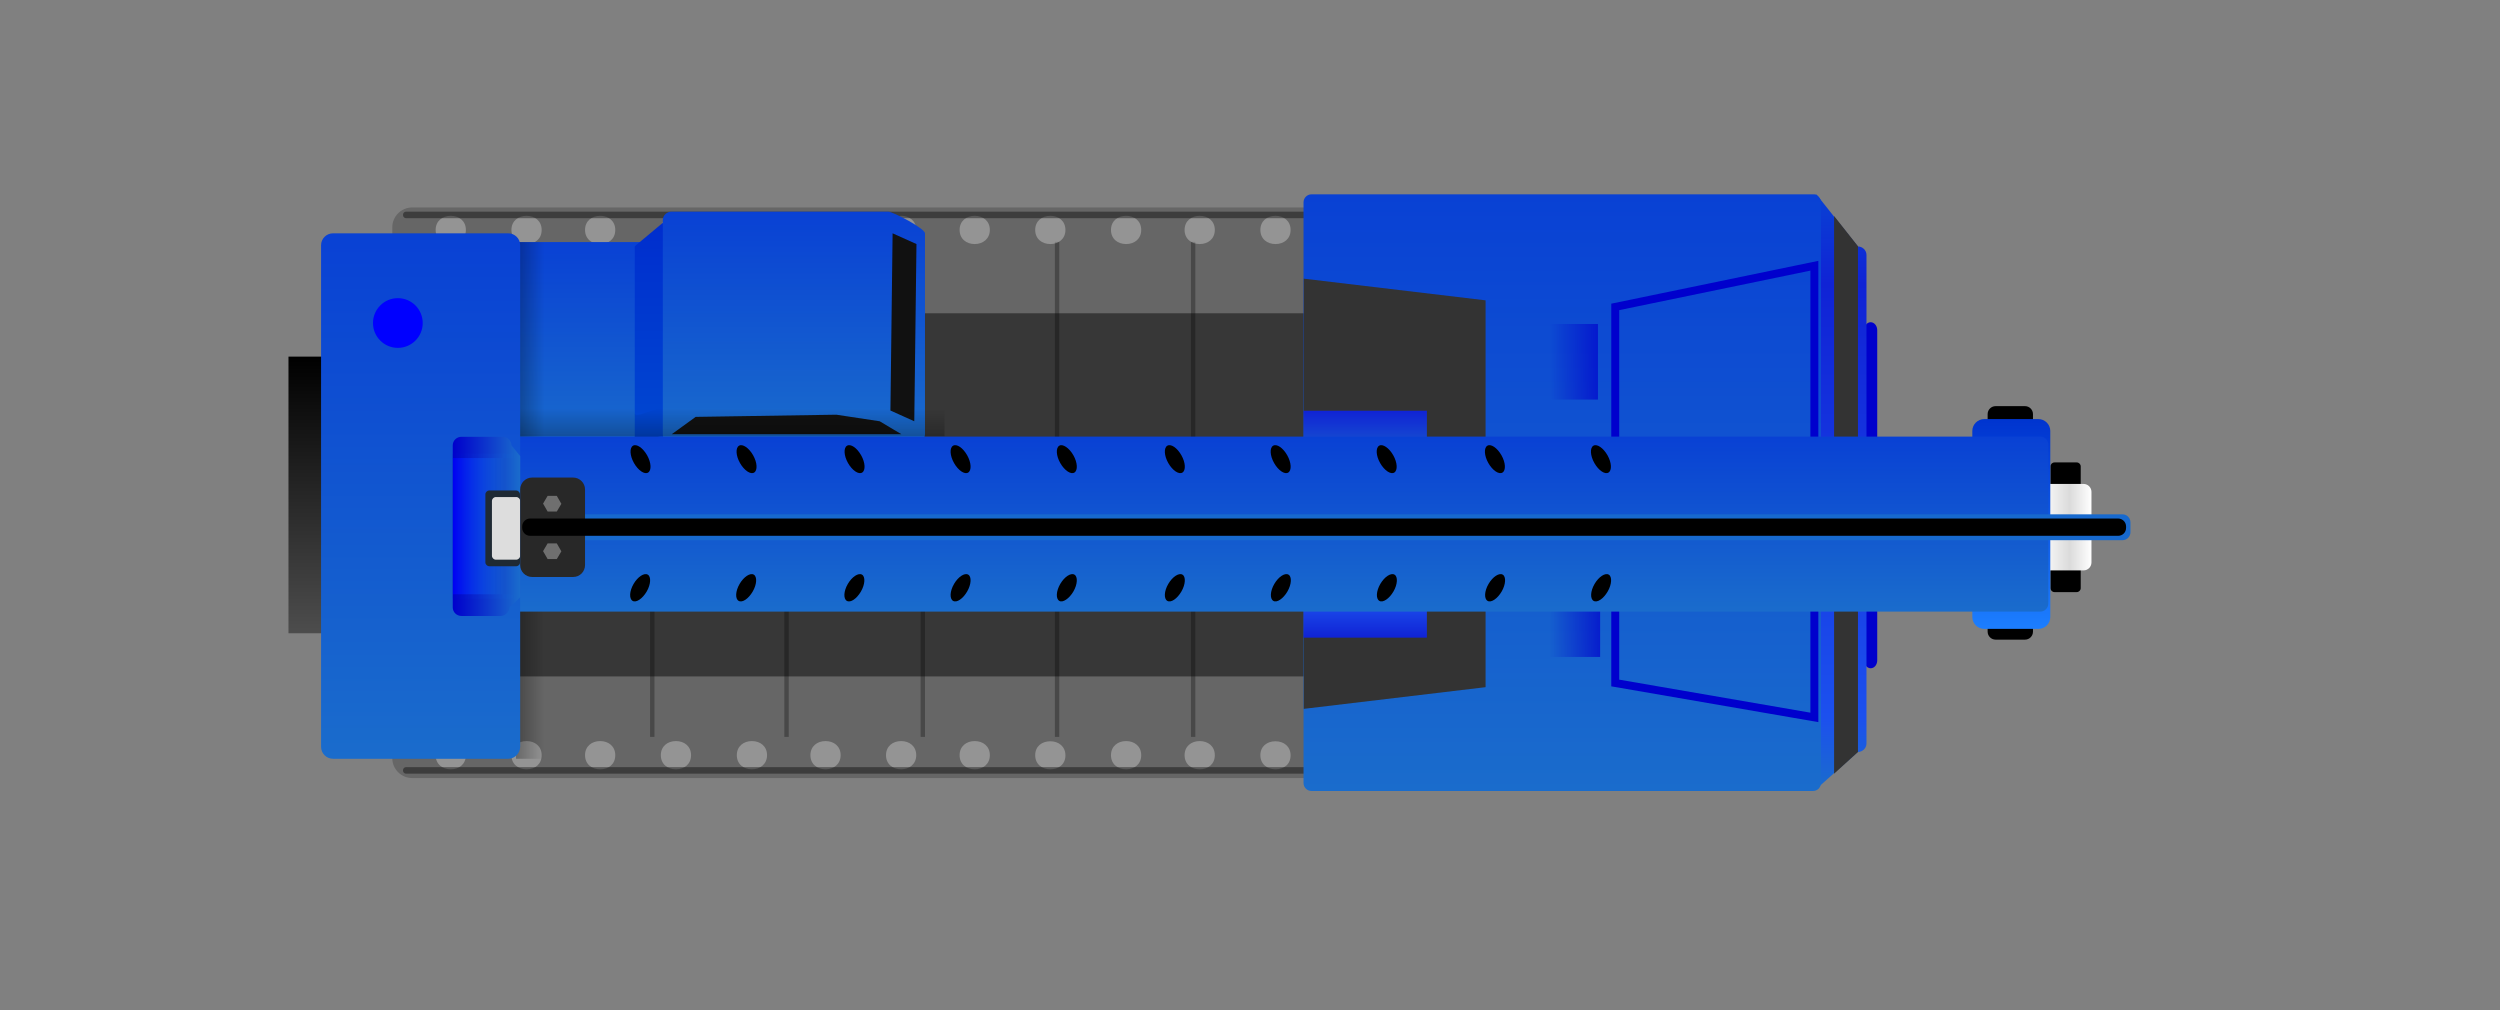 <?xml version="1.0" encoding="UTF-8" standalone="no"?>
<!DOCTYPE svg PUBLIC "-//W3C//DTD SVG 1.1//EN" "http://www.w3.org/Graphics/SVG/1.1/DTD/svg11.dtd">
<svg width="100%" height="100%" viewBox="0 0 1257 508" version="1.1" xmlns="http://www.w3.org/2000/svg" xmlns:xlink="http://www.w3.org/1999/xlink" xml:space="preserve" xmlns:serif="http://www.serif.com/" style="fill-rule:evenodd;clip-rule:evenodd;">
    <rect x="0" y="0" width="1257" height="508" fill="#808080" stroke="none"/>
    <g id="画板1" transform="matrix(0.933,0,0,1,513.792,-241.14)">
        <g transform="matrix(-1,-1.14202e-16,1.31326e-16,-1,199.831,999.302)">
            <rect x="-550.968" y="241.14" width="1347.19" height="507.27" style="fill:none;"/>
        </g>
        <g id="cheD" transform="matrix(-1.072,-1.22465e-16,1.31326e-16,-1,257.408,999.163)">
            <g id="D" transform="matrix(6.12323e-17,-1,1,6.12323e-17,-354.182,660.313)">
                <path d="M293.5,361.5L293.5,900.8C293.5,906.3 289,910.8 283.5,910.8L16.6,910.8C11.1,910.8 6.6,906.3 6.6,900.8L6.6,361.5C6.6,356 11.1,351.5 16.6,351.5L283.5,351.5C289,351.5 293.5,355.9 293.5,361.5Z" style="fill:rgb(102,102,102);fill-rule:nonzero;"/>
            </g>
            <g id="D2" transform="matrix(6.12323e-17,-1,1,6.12323e-17,-354.182,660.313)">
                <rect x="59.8" y="351.5" width="182.6" height="559.3" style="fill:rgb(55,55,55);"/>
            </g>
            <g id="形状_1_拷贝_5" transform="matrix(6.12323e-17,-1,1,6.12323e-17,-354.182,660.313)">
                <path d="M272.8,507.1L272.8,509.3L23.9,509.3L23.9,507.1L272.8,507.1ZM272.8,575.5L272.8,577.7L23.9,577.7L23.9,575.5L272.8,575.5ZM272.8,643L272.8,645.2L23.9,645.2L23.9,643L272.8,643ZM272.8,711.5L272.8,713.7L23.9,713.7L23.9,711.5L272.8,711.5ZM272.8,779L272.8,781.2L23.9,781.2L23.9,779L272.8,779ZM272.8,847.7L272.8,849.9L23.9,849.9L23.9,847.7L272.8,847.7Z" style="fill-opacity:0.3;fill-rule:nonzero;"/>
            </g>
            <g id="椭圆_3" transform="matrix(6.12323e-17,-1,1,6.12323e-17,-354.182,660.313)">
                <path d="M289.1,466.8C289.1,471 286.5,474.4 282,474.4C277.5,474.4 275,471 275,466.8C275,462.6 277.6,459.2 282.1,459.2C286.6,459.2 289.1,462.6 289.1,466.8ZM289.1,504.9C289.1,509.1 286.5,512.5 282,512.5C277.5,512.5 274.9,509.1 274.9,504.9C274.9,500.7 277.5,497.3 282,497.3C286.5,497.3 289.1,500.7 289.1,504.9ZM289.1,541.9C289.1,546.1 286.5,549.5 282,549.5C277.5,549.5 274.9,546.1 274.9,541.9C274.9,537.7 277.5,534.3 282,534.3C286.5,534.3 289.1,537.7 289.1,541.9ZM289.1,580C289.1,584.2 286.5,587.6 282,587.6C277.5,587.6 275,584.2 275,580C275,575.8 277.6,572.4 282.1,572.4C286.6,572.4 289.1,575.8 289.1,580ZM289.1,618C289.1,622.2 286.5,625.6 282,625.6C277.5,625.6 274.9,622.2 274.9,618C274.9,613.8 277.5,610.4 282,610.4C286.5,610.4 289.1,613.9 289.1,618ZM289.1,655C289.1,659.2 286.5,662.6 282,662.6C277.5,662.6 274.9,659.2 274.9,655C274.9,650.8 277.5,647.4 282,647.4C286.5,647.4 289.1,650.9 289.1,655ZM289.1,693C289.1,697.2 286.5,700.6 282,700.6C277.5,700.6 274.9,697.2 274.9,693C274.9,688.8 277.5,685.4 282,685.4C286.5,685.4 289.1,688.9 289.1,693ZM289.1,730C289.1,734.2 286.5,737.6 282,737.6C277.5,737.6 274.9,734.2 274.9,730C274.9,725.8 277.5,722.4 282,722.4C286.5,722.4 289.1,725.9 289.1,730ZM289.1,768.2C289.1,772.4 286.5,775.8 282,775.8C277.5,775.8 274.9,772.4 274.9,768.2C274.9,764 277.5,760.6 282,760.6C286.5,760.6 289.1,764 289.1,768.2ZM289.1,806.3C289.1,810.5 286.5,813.9 282,813.9C277.5,813.9 274.9,810.5 274.9,806.3C274.9,802.1 277.5,798.7 282,798.7C286.5,798.7 289.1,802 289.1,806.3ZM289.1,843.3C289.1,847.5 286.5,850.9 282,850.9C277.5,850.9 274.9,847.5 274.9,843.3C274.9,839.1 277.5,835.7 282,835.7C286.5,835.7 289.1,839 289.1,843.3ZM289.1,881.4C289.1,885.6 286.5,889 282,889C277.5,889 274.9,885.6 274.9,881.4C274.9,877.2 277.5,873.8 282,873.8C286.5,873.8 289.1,877.2 289.1,881.4ZM25,466.8C25,471 22.4,474.4 17.9,474.4C13.4,474.4 10.8,471 10.8,466.8C10.8,462.6 13.4,459.2 17.9,459.2C22.4,459.2 25,462.6 25,466.8ZM25,504.9C25,509.1 22.4,512.5 17.9,512.5C13.4,512.5 10.8,509.1 10.8,504.9C10.8,500.7 13.4,497.3 17.9,497.3C22.4,497.3 25,500.7 25,504.9ZM25,541.9C25,546.1 22.4,549.5 17.9,549.5C13.4,549.5 10.8,546.1 10.8,541.9C10.8,537.7 13.4,534.3 17.9,534.3C22.4,534.3 25,537.7 25,541.9ZM25,580C25,584.2 22.4,587.6 17.9,587.6C13.4,587.6 10.8,584.2 10.8,580C10.8,575.8 13.4,572.4 17.9,572.4C22.4,572.4 25,575.8 25,580ZM25,618C25,622.2 22.4,625.6 17.9,625.6C13.4,625.6 10.8,622.2 10.8,618C10.8,613.8 13.4,610.4 17.9,610.4C22.4,610.4 25,613.9 25,618ZM25,655C25,659.2 22.4,662.6 17.9,662.6C13.4,662.6 10.8,659.2 10.8,655C10.8,650.8 13.4,647.4 17.9,647.4C22.4,647.4 25,650.9 25,655ZM25,693C25,697.2 22.4,700.6 17.9,700.6C13.4,700.6 10.8,697.2 10.8,693C10.8,688.8 13.4,685.4 17.9,685.4C22.4,685.4 25,688.9 25,693ZM25,730C25,734.2 22.4,737.6 17.9,737.6C13.4,737.6 10.8,734.2 10.8,730C10.8,725.8 13.4,722.4 17.9,722.4C22.4,722.4 25,725.9 25,730ZM25,768.2C25,772.4 22.4,775.8 17.9,775.8C13.4,775.8 10.8,772.4 10.8,768.2C10.8,764 13.4,760.6 17.9,760.6C22.4,760.6 25,764 25,768.2ZM25,806.3C25,810.5 22.4,813.9 17.9,813.9C13.4,813.9 10.8,810.5 10.8,806.3C10.8,802.1 13.4,798.7 17.9,798.7C22.4,798.7 25,802 25,806.3ZM25,843.3C25,847.5 22.4,850.9 17.9,850.9C13.4,850.9 10.8,847.5 10.8,843.3C10.8,839.1 13.4,835.7 17.9,835.7C22.4,835.7 25,839 25,843.3ZM25,881.4C25,885.6 22.4,889 17.9,889C13.4,889 10.8,885.6 10.8,881.4C10.8,877.2 13.4,873.8 17.9,873.8C22.4,873.8 25,877.2 25,881.4Z" style="fill:white;fill-opacity:0.3;fill-rule:nonzero;"/>
            </g>
            <g id="圆角矩形_9_拷贝" transform="matrix(6.12323e-17,-1,1,6.12323e-17,-354.182,660.313)">
                <path d="M291.3,441.1L291.3,903.9C291.3,904.7 290.6,905.4 289.8,905.4L289.5,905.4C288.7,905.4 288,904.7 288,903.9L288,441.1C288,440.3 288.7,439.6 289.5,439.6L289.8,439.6C290.6,439.6 291.3,440.3 291.3,441.1ZM12,441.1L12,903.9C12,904.7 11.3,905.4 10.5,905.4L10.2,905.4C9.4,905.4 8.7,904.7 8.7,903.9L8.7,441.1C8.7,440.3 9.4,439.6 10.2,439.6L10.5,439.6C11.3,439.6 12,440.3 12,441.1Z" style="fill-opacity:0.4;fill-rule:nonzero;"/>
            </g>
        </g>
        <g id="矩形_8" transform="matrix(-1.96988e-16,1,-1.072,-1.83698e-16,637.217,338.85)">
            <rect x="81.6" y="941.3" width="139.1" height="21.8" style="fill:url(#_Linear1);"/>
        </g>
        <g id="chezhou" transform="matrix(-1.072,-1.22465e-16,1.31326e-16,-1,257.408,999.163)">
            <g id="圆角矩形_7" transform="matrix(6.12323e-17,-1,1,6.12323e-17,-354.182,660.313)">
                <path d="M223.9,90L223.9,104.8C223.9,107 222.1,108.8 219.9,108.8L110.5,108.8C108.3,108.8 106.5,107 106.5,104.8L106.5,90C106.5,87.8 108.3,86 110.5,86L219.9,86C222.1,86 223.9,87.8 223.9,90Z" style="fill-rule:nonzero;"/>
            </g>
            <g id="圆角矩形_8_拷贝" transform="matrix(6.12323e-17,-1,1,6.12323e-17,-354.182,660.313)">
                <path d="M200,64L200,75.2C200,76.3 199.1,77.2 198,77.2L136.8,77.2C135.7,77.2 134.8,76.3 134.8,75.2L134.8,64C134.8,62.9 135.7,62 136.8,62L198,62C199.1,62 200,62.9 200,64Z" style="fill-rule:nonzero;"/>
            </g>
            <g id="圆角矩形_8" transform="matrix(6.12323e-17,-1,1,6.12323e-17,-354.182,660.313)">
                <path d="M189.1,60.6L189.1,78.7C189.1,80.9 187.3,82.7 185.1,82.7L149.6,82.7C147.4,82.7 145.6,80.9 145.6,78.7L145.6,60.6C145.6,58.4 147.4,56.6 149.6,56.6L185.1,56.6C187.3,56.6 189.1,58.4 189.1,60.6Z" style="fill:url(#_Linear2);fill-rule:nonzero;"/>
            </g>
        </g>
        <g id="jiashi" transform="matrix(-1.072,-1.22465e-16,1.31326e-16,-1,257.408,999.163)">
            <g id="圆角矩形_9_拷贝_2" transform="matrix(6.12323e-17,-1,1,6.12323e-17,-354.182,660.313)">
                <path d="M129.3,768.2L129.3,858.5C129.3,860.9 127.4,862.9 125,862.9L28.3,862.9C25.9,862.9 24,860.9 24,858.5L24,782.3C24,779.9 32.5,763.8 34.9,763.8L125,763.8C127.4,763.9 129.3,765.8 129.3,768.2Z" style="fill:url(#_Linear3);fill-rule:nonzero;"/>
            </g>
            <g id="矩形_3" transform="matrix(6.12323e-17,-1,1,6.12323e-17,-354.182,660.313)">
                <path d="M128.3,768.2L128.3,788.9L26.1,788.9L8.8,768.2L128.3,768.2Z" style="fill:url(#_Linear4);fill-rule:nonzero;"/>
            </g>
            <g id="圆角矩形_9" transform="matrix(6.12323e-17,-1,1,6.12323e-17,-354.182,660.313)">
                <path d="M125,647.4L125,770.4C125,772.8 123.1,774.8 120.7,774.8L13,774.8C10.6,774.8 8.7,772.8 8.7,770.4L8.7,661.5C8.7,659.1 17.2,643 19.6,643L120.7,643C123.1,643 125,645 125,647.4Z" style="fill:url(#_Linear5);fill-rule:nonzero;"/>
            </g>
        </g>
        <g id="chejiashichanghu" transform="matrix(-1.96988e-16,1,-1.072,-1.83698e-16,637.217,338.85)">
            <path d="M25,647.4L19.6,659.4L108.7,660.5L114.1,648.5L25,647.4ZM114.1,665.9L110.8,687.7L111.9,758.4L120.6,770.4L120.6,655L114.1,665.9Z" style="fill:rgb(17,17,17);fill-rule:nonzero;"/>
        </g>
        <g id="yinying01" transform="matrix(-1.96988e-16,1,-1.072,-1.83698e-16,637.217,338.85)">
            <path d="M121.7,633.3L121.7,775.6C121.7,778.1 125,784.9 125,787.3C125,789.6 121.7,787.5 121.7,789.7L121.7,853.2L107.6,853.2L107.6,790.3C107.6,788.1 110.9,790.2 110.9,787.9C110.9,785.3 107.6,778.3 107.6,775.7L107.6,633.3L121.7,633.3Z" style="fill:url(#_Linear6);fill-rule:nonzero;"/>
        </g>
        <g id="yinying02" transform="matrix(-1.96988e-16,1,-1.072,-1.83698e-16,637.217,338.85)">
            <rect x="24" y="834.6" width="259.8" height="14.1" style="fill:url(#_Linear7);"/>
        </g>
        <g id="tou" transform="matrix(-1.072,-1.22465e-16,1.31326e-16,-1,257.408,999.163)">
            <g id="圆角矩形_11_拷贝" transform="matrix(6.12323e-17,-1,1,6.12323e-17,-354.182,660.313)">
                <path d="M238.3,167.6C238.3,169.4 236.5,170.9 234.3,170.9L68.3,170.9C66.1,170.9 64.3,169.4 64.3,167.6C64.3,165.8 66.1,164.3 68.3,164.3L234.3,164.3C236.6,164.3 238.3,165.8 238.3,167.6Z" style="fill:rgb(0,0,204);fill-rule:nonzero;"/>
            </g>
            <g id="圆角矩形_11" transform="matrix(6.12323e-17,-1,1,6.12323e-17,-354.182,660.313)">
                <path d="M280.4,174.1L298.9,194.8C298.9,197.2 297,202.4 294.6,202.4L4.4,202.4C2,202.4 0.1,197.2 0.1,194.8L26.2,174.1C26.2,171.7 28.1,169.7 30.5,169.7L276.1,169.7C278.5,169.7 280.4,171.7 280.4,174.1Z" style="fill:url(#_Linear8);fill-rule:nonzero;"/>
            </g>
            <g id="圆角矩形_10" transform="matrix(6.12323e-17,-1,1,6.12323e-17,-354.182,660.313)">
                <path d="M300,196.6L300,448.7C300,450.9 298.2,452.7 296,452.7L4,452.7C1.8,452.7 0,450.9 0,448.7L0,196.6C0,194.4 1.8,192.6 4,192.6L296,192.6C298.3,192.6 300,194.4 300,196.6Z" style="fill:url(#_Linear9);fill-rule:nonzero;"/>
            </g>
        </g>
        <g id="j" transform="matrix(-1.96988e-16,1,-1.072,-1.83698e-16,637.217,338.85)">
            <path d="M247.8,361.3L258.7,452.7L42.4,452.7L53.3,361.3L247.8,361.3Z" style="fill:rgb(51,51,51);fill-rule:nonzero;"/>
        </g>
        <g id="tou2" transform="matrix(-1.072,-1.22465e-16,1.31326e-16,-1,257.408,999.163)">
            <g id="矩形_4" transform="matrix(6.12323e-17,-1,1,6.12323e-17,-354.182,660.313)">
                <rect x="108.8" y="390.7" width="114.1" height="62" style="fill:url(#_Linear10);"/>
            </g>
            <g id="矩形_5" transform="matrix(6.12323e-17,-1,1,6.12323e-17,-354.182,660.313)">
                <path d="M263,195.9L245.7,296L56.6,296L35.9,195.9L263,195.9Z" style="fill:none;fill-rule:nonzero;stroke:rgb(0,0,205);stroke-width:4px;"/>
            </g>
            <g id="矩形_7" transform="matrix(6.12323e-17,-1,1,6.12323e-17,-354.182,660.313)">
                <path d="M232.6,303.6L232.6,335.2L200,335.2L200,303.6L232.6,303.6ZM103.2,304.7L103.2,333L65.2,333L65.2,304.7L103.2,304.7Z" style="fill:url(#_Linear11);fill-rule:nonzero;"/>
            </g>
        </g>
        <g id="cghetouchuNG" transform="matrix(-1.96988e-16,1,-1.072,-1.83698e-16,637.217,338.85)">
            <path d="M280.4,174.1L291.3,186.1L10.9,186.1L26.1,174.1L280.4,174.1Z" style="fill:rgb(51,51,51);fill-rule:nonzero;"/>
        </g>
        <g id="GG" transform="matrix(-1.072,-1.22465e-16,1.31326e-16,-1,257.408,999.163)">
            <g id="圆角矩形_6" transform="matrix(6.12323e-17,-1,1,6.12323e-17,-354.182,660.313)">
                <path d="M218.5,83.3L218.5,110.5C218.5,113.8 215.8,116.5 212.5,116.5L119,116.5C115.7,116.5 113,113.8 113,110.5L113,83.3C113,80 115.7,77.3 119,77.3L212.5,77.3C215.8,77.3 218.5,79.9 218.5,83.3Z" style="fill:url(#_Linear12);fill-rule:nonzero;"/>
            </g>
            <g id="矩形_2" transform="matrix(6.12323e-17,-1,1,6.12323e-17,-354.182,660.313)">
                <path d="M209.8,82.3L209.8,852.3C209.8,854.5 208,856.3 205.8,856.3L125.8,856.3C123.6,856.3 121.8,854.5 121.8,852.3L121.8,82.3C121.8,80.1 123.6,78.3 125.8,78.3L205.8,78.3C208,78.3 209.8,80.1 209.8,82.3Z" style="fill:url(#_Linear13);fill-rule:nonzero;"/>
            </g>
            <g id="圆角矩形_1" transform="matrix(6.12323e-17,-1,1,6.12323e-17,-354.182,660.313)">
                <path d="M283.8,852.5L283.8,940.6C283.8,943.9 281.1,946.6 277.8,946.6L25.6,946.6C22.3,946.6 19.6,943.9 19.6,940.6L19.6,852.5C19.6,849.2 22.3,846.5 25.6,846.5L277.7,846.5C281,846.5 283.8,849.2 283.8,852.5Z" style="fill:url(#_Linear14);fill-rule:nonzero;"/>
            </g>
            <g id="圆角矩形_2" transform="matrix(6.12323e-17,-1,1,6.12323e-17,-354.182,660.313)">
                <path d="M212,856.4L212,876C212,878.4 210.1,880.4 207.7,880.4L126.2,880.4C123.8,880.4 121.9,878.4 121.9,876L121.9,855.3C121.9,852.9 123.8,850.9 126.2,850.9L131.6,846.5L202.6,846.5L207.7,851.9C210,852 212,854 212,856.4Z" style="fill:url(#_Linear15);fill-rule:nonzero;"/>
            </g>
            <g id="矩形_1_拷贝" transform="matrix(6.12323e-17,-1,1,6.12323e-17,-354.182,660.313)">
                <path d="M203.3,848.8L203.3,880.4L201.1,880.4L201.1,848.8L203.3,848.8ZM132.6,848.8L132.6,880.4L130.4,880.4L130.4,848.8L132.6,848.8Z" style="fill:url(#_Linear16);fill-rule:nonzero;"/>
            </g>
            <g id="矩形_1" transform="matrix(6.12323e-17,-1,1,6.12323e-17,-354.182,660.313)">
                <rect x="132.6" y="854.2" width="68.5" height="26.1" style="fill:url(#_Linear17);"/>
            </g>
            <g id="椭圆_1" transform="matrix(6.12323e-17,-1,1,6.12323e-17,-354.182,660.313)">
                <circle cx="64.7" cy="908" r="12.5" style="fill:rgb(0,0,255);"/>
            </g>
            <g id="圆角矩形_5_拷贝" transform="matrix(6.12323e-17,-1,1,6.12323e-17,-354.182,660.313)">
                <path d="M173.9,41L173.9,841.5C173.9,843.7 172.1,845.5 169.9,845.5L164.9,845.5C162.7,845.5 160.9,843.7 160.9,841.5L160.9,41C160.9,38.8 162.7,37 164.9,37L169.9,37C172.1,37 173.9,38.8 173.9,41Z" style="fill:rgb(23,105,206);fill-rule:nonzero;"/>
            </g>
        </g>
        <g id="组_3" transform="matrix(-1.072,-1.22465e-16,1.31326e-16,-1,257.408,999.163)">
            <g id="圆角矩形_3" transform="matrix(6.12323e-17,-1,1,6.12323e-17,-354.182,660.313)">
                <path d="M187,848.5L187,862C187,863.1 186.1,864 185,864L150.9,864C149.8,864 148.9,863.1 148.9,862L148.9,848.6C148.9,847.5 149.8,846.6 150.9,846.6L185,846.6C186.1,846.5 187,847.5 187,848.5Z" style="fill:rgb(31,42,52);fill-rule:nonzero;"/>
            </g>
            <g id="圆角矩形_3_拷贝" transform="matrix(6.12323e-17,-1,1,6.12323e-17,-354.182,660.313)">
                <path d="M183.7,848.5L183.7,858.7C183.7,859.8 182.8,860.7 181.7,860.7L154.2,860.7C153.1,860.7 152.2,859.8 152.2,858.7L152.2,848.5C152.2,847.4 153.1,846.5 154.2,846.5L181.7,846.5C182.8,846.5 183.7,847.5 183.7,848.5Z" style="fill:rgb(221,221,221);fill-rule:nonzero;"/>
            </g>
            <g id="圆角矩形_4" transform="matrix(6.12323e-17,-1,1,6.12323e-17,-354.182,660.313)">
                <path d="M192.4,819.9L192.4,840.5C192.4,843.8 189.7,846.5 186.4,846.5L148.4,846.5C145.1,846.5 142.4,843.8 142.4,840.5L142.4,819.9C142.4,816.6 145.1,813.9 148.4,813.9L186.4,813.9C189.7,813.9 192.4,816.5 192.4,819.9Z" style="fill:rgb(40,40,40);fill-rule:nonzero;"/>
            </g>
            <g id="多边形_1_拷贝" transform="matrix(6.12323e-17,-1,1,6.12323e-17,-354.182,660.313)">
                <path d="M179.4,835L175.5,832.7L175.5,828.1L179.5,825.8L183.4,828.1L183.4,832.7L179.4,835ZM155.5,835L151.6,832.7L151.6,828.1L155.6,825.8L159.5,828.1L159.5,832.7L155.5,835Z" style="fill:rgb(111,111,111);fill-rule:nonzero;"/>
            </g>
            <g id="圆角矩形_5" transform="matrix(6.12323e-17,-1,1,6.12323e-17,-354.182,660.313)">
                <path d="M171.7,43.2L171.7,841.5C171.7,843.7 169.9,845.5 167.7,845.5L167,845.5C164.8,845.5 163,843.7 163,841.5L163,43.2C163,41 164.8,39.2 167,39.2L167.7,39.2C170,39.2 171.7,41 171.7,43.2Z" style="fill-rule:nonzero;"/>
            </g>
            <g id="组_4" transform="matrix(6.12323e-17,-1,1,6.12323e-17,-354.182,660.313)">
                <path id="椭圆_2" d="M204.4,306.9C203.3,308.7 199.5,308.5 195.9,306.4C192.3,304.3 190.2,301.1 191.2,299.3C192.2,297.5 196.1,297.7 199.7,299.8C203.3,301.9 205.5,305 204.4,306.9Z" style="fill-rule:nonzero;"/>
                <path id="椭圆_2_拷贝" d="M204.4,360.2C203.3,362 199.5,361.8 195.9,359.7C192.3,357.6 190.2,354.4 191.2,352.6C192.2,350.8 196.1,351 199.7,353.1C203.3,355.2 205.5,358.4 204.4,360.2Z" style="fill-rule:nonzero;"/>
                <path id="椭圆_2_拷贝_2" d="M204.4,414.6C203.3,416.4 199.5,416.2 195.9,414.1C192.3,412 190.2,408.8 191.2,407C192.2,405.2 196.1,405.4 199.7,407.5C203.3,409.6 205.5,412.8 204.4,414.6Z" style="fill-rule:nonzero;"/>
                <path id="椭圆_2_拷贝_3" d="M204.4,467.9C203.3,469.7 199.5,469.5 195.9,467.4C192.3,465.3 190.2,462.1 191.2,460.3C192.2,458.5 196.1,458.7 199.7,460.8C203.3,462.9 205.5,466.1 204.4,467.9Z" style="fill-rule:nonzero;"/>
                <path id="椭圆_2_拷贝_4" d="M204.4,521.2C203.3,523 199.5,522.8 195.9,520.7C192.3,518.6 190.2,515.4 191.2,513.6C192.2,511.8 196.1,512 199.7,514.1C203.3,516.2 205.5,519.3 204.4,521.2Z" style="fill-rule:nonzero;"/>
                <path id="椭圆_2_拷贝_5" d="M204.4,575.5C203.3,577.3 199.5,577.1 195.9,575C192.3,572.9 190.2,569.7 191.2,567.9C192.2,566.1 196.1,566.3 199.7,568.4C203.3,570.5 205.5,573.8 204.4,575.5Z" style="fill-rule:nonzero;"/>
                <path id="椭圆_2_拷贝_6" d="M204.4,628.9C203.3,630.7 199.5,630.5 195.9,628.4C192.3,626.3 190.2,623.1 191.2,621.3C192.2,619.5 196.1,619.7 199.7,621.8C203.3,623.9 205.5,627 204.4,628.9Z" style="fill-rule:nonzero;"/>
                <path id="椭圆_2_拷贝_7" d="M204.4,682.3C203.3,684.1 199.5,683.9 195.9,681.8C192.3,679.7 190.2,676.5 191.2,674.7C192.2,672.9 196.1,673.1 199.7,675.2C203.3,677.3 205.5,680.4 204.4,682.3Z" style="fill-rule:nonzero;"/>
                <path id="椭圆_2_拷贝_8" d="M204.4,736.7C203.3,738.5 199.5,738.3 195.9,736.2C192.3,734.1 190.2,730.9 191.2,729.1C192.2,727.3 196.1,727.5 199.7,729.6C203.3,731.7 205.5,734.8 204.4,736.7Z" style="fill-rule:nonzero;"/>
                <path id="椭圆_2_拷贝_9" d="M204.4,790C203.3,791.8 199.5,791.6 195.9,789.5C192.3,787.4 190.2,784.2 191.2,782.4C192.2,780.6 196.1,780.8 199.7,782.9C203.3,785 205.5,788.2 204.4,790Z" style="fill-rule:nonzero;"/>
                <path id="椭圆_2_拷贝_10" d="M126.4,307C127.5,308.8 131.4,308.6 135.1,306.5C138.8,304.4 141,301.2 139.9,299.4C138.8,297.6 134.9,297.8 131.2,299.9C127.5,302 125.3,305.2 126.4,307Z" style="fill-rule:nonzero;"/>
                <path id="椭圆_2_拷贝_11" d="M126.4,360.3C127.5,362.1 131.4,361.9 135.1,359.8C138.8,357.7 141,354.5 139.9,352.7C138.8,350.9 134.9,351.1 131.2,353.2C127.5,355.3 125.3,358.5 126.4,360.3Z" style="fill-rule:nonzero;"/>
                <path id="椭圆_2_拷贝_12" d="M126.4,414.7C127.5,416.5 131.4,416.3 135.1,414.2C138.8,412.1 141,408.9 139.9,407.1C138.8,405.3 134.9,405.5 131.2,407.6C127.5,409.7 125.3,412.9 126.4,414.7Z" style="fill-rule:nonzero;"/>
                <path id="椭圆_2_拷贝_13" d="M126.4,468C127.5,469.8 131.4,469.6 135.1,467.5C138.8,465.4 141,462.2 139.9,460.4C138.8,458.6 134.9,458.8 131.2,460.9C127.5,463 125.3,466.1 126.4,468Z" style="fill-rule:nonzero;"/>
                <path id="椭圆_2_拷贝_14" d="M126.4,521.2C127.5,523 131.4,522.8 135.1,520.7C138.8,518.6 141,515.4 139.9,513.6C138.8,511.8 134.9,512 131.2,514.1C127.5,516.2 125.3,519.3 126.4,521.2Z" style="fill-rule:nonzero;"/>
                <path id="椭圆_2_拷贝_15" d="M126.4,575.5C127.5,577.3 131.4,577.1 135.1,575C138.8,572.9 141,569.7 139.9,567.9C138.8,566.1 134.9,566.3 131.2,568.4C127.5,570.5 125.3,573.8 126.4,575.5Z" style="fill-rule:nonzero;"/>
                <path id="椭圆_2_拷贝_16" d="M126.4,628.9C127.5,630.7 131.4,630.5 135.1,628.4C138.8,626.3 141,623.1 139.9,621.3C138.8,619.5 134.9,619.7 131.2,621.8C127.5,623.9 125.3,627 126.4,628.9Z" style="fill-rule:nonzero;"/>
                <path id="椭圆_2_拷贝_17" d="M126.4,682.2C127.5,684 131.4,683.8 135.1,681.7C138.8,679.6 141,676.4 139.9,674.6C138.8,672.8 134.9,673 131.2,675.1C127.5,677.2 125.3,680.3 126.4,682.2Z" style="fill-rule:nonzero;"/>
                <path id="椭圆_2_拷贝_18" d="M126.4,736.5C127.5,738.3 131.4,738.1 135.1,736C138.8,733.9 141,730.7 139.9,728.9C138.8,727.1 134.9,727.3 131.2,729.4C127.5,731.5 125.3,734.7 126.4,736.5Z" style="fill-rule:nonzero;"/>
                <path id="椭圆_2_拷贝_19" d="M126.4,789.8C127.5,791.6 131.4,791.4 135.1,789.3C138.8,787.2 141,784 139.9,782.2C138.8,780.4 134.9,780.6 131.2,782.7C127.5,784.8 125.3,788 126.4,789.8Z" style="fill-rule:nonzero;"/>
            </g>
        </g>
    </g>
    <defs>
        <linearGradient id="_Linear1" x1="0" y1="0" x2="1" y2="0" gradientUnits="userSpaceOnUse" gradientTransform="matrix(139.1,0,0,139.1,81.65,952.15)"><stop offset="0" style="stop-color:black;stop-opacity:1"/><stop offset="1" style="stop-color:rgb(77,77,77);stop-opacity:1"/></linearGradient>
        <linearGradient id="_Linear2" x1="0" y1="0" x2="1" y2="0" gradientUnits="userSpaceOnUse" gradientTransform="matrix(1.59816e-15,26.1,-26.1,1.59816e-15,167.4,56.55)"><stop offset="0" style="stop-color:white;stop-opacity:1"/><stop offset="0.42" style="stop-color:rgb(219,219,219);stop-opacity:1"/><stop offset="1" style="stop-color:white;stop-opacity:1"/></linearGradient>
        <linearGradient id="_Linear3" x1="0" y1="0" x2="1" y2="0" gradientUnits="userSpaceOnUse" gradientTransform="matrix(105.435,0,0,105.435,24.05,813.3)"><stop offset="0" style="stop-color:rgb(9,65,212);stop-opacity:1"/><stop offset="1" style="stop-color:rgb(26,108,204);stop-opacity:1"/></linearGradient>
        <linearGradient id="_Linear4" x1="0" y1="0" x2="1" y2="0" gradientUnits="userSpaceOnUse" gradientTransform="matrix(119.6,0,0,119.6,8.75,778.5)"><stop offset="0" style="stop-color:rgb(0,44,206);stop-opacity:1"/><stop offset="1" style="stop-color:rgb(0,73,209);stop-opacity:1"/></linearGradient>
        <linearGradient id="_Linear5" x1="0" y1="0" x2="1" y2="0" gradientUnits="userSpaceOnUse" gradientTransform="matrix(116.3,0,0,116.3,8.75,708.9)"><stop offset="0" style="stop-color:rgb(9,65,212);stop-opacity:1"/><stop offset="1" style="stop-color:rgb(26,108,204);stop-opacity:1"/></linearGradient>
        <linearGradient id="_Linear6" x1="0" y1="0" x2="1" y2="0" gradientUnits="userSpaceOnUse" gradientTransform="matrix(17.4,0,0,17.4,107.65,743.2)"><stop offset="0" style="stop-color:black;stop-opacity:0"/><stop offset="1" style="stop-color:black;stop-opacity:0.3"/></linearGradient>
        <linearGradient id="_Linear7" x1="0" y1="0" x2="1" y2="0" gradientUnits="userSpaceOnUse" gradientTransform="matrix(8.66193e-16,14.146,-14.146,8.66193e-16,153.85,834.55)"><stop offset="0" style="stop-color:black;stop-opacity:0"/><stop offset="1" style="stop-color:black;stop-opacity:0.3"/></linearGradient>
        <linearGradient id="_Linear8" x1="0" y1="0" x2="1" y2="0" gradientUnits="userSpaceOnUse" gradientTransform="matrix(298.8,-2.84217e-14,2.84217e-14,298.8,0.15,186)"><stop offset="0" style="stop-color:rgb(9,65,212);stop-opacity:1"/><stop offset="0.15" style="stop-color:rgb(16,35,213);stop-opacity:1"/><stop offset="0.88" style="stop-color:rgb(28,80,238);stop-opacity:1"/><stop offset="1" style="stop-color:rgb(26,108,204);stop-opacity:1"/></linearGradient>
        <linearGradient id="_Linear9" x1="0" y1="0" x2="1" y2="0" gradientUnits="userSpaceOnUse" gradientTransform="matrix(300,-5.68434e-14,5.68434e-14,300,0.05,322.6)"><stop offset="0" style="stop-color:rgb(9,65,212);stop-opacity:1"/><stop offset="1" style="stop-color:rgb(26,108,204);stop-opacity:1"/></linearGradient>
        <linearGradient id="_Linear10" x1="0" y1="0" x2="1" y2="0" gradientUnits="userSpaceOnUse" gradientTransform="matrix(114.1,0,0,114.1,108.75,421.65)"><stop offset="0" style="stop-color:rgb(16,35,213);stop-opacity:1"/><stop offset="0.25" style="stop-color:rgb(26,108,204);stop-opacity:1"/><stop offset="0.84" style="stop-color:rgb(28,80,238);stop-opacity:1"/><stop offset="1" style="stop-color:rgb(16,35,213);stop-opacity:1"/></linearGradient>
        <linearGradient id="_Linear11" x1="0" y1="0" x2="1" y2="0" gradientUnits="userSpaceOnUse" gradientTransform="matrix(1.93262e-15,31.562,-31.562,1.93262e-15,148.95,303.55)"><stop offset="0" style="stop-color:rgb(0,0,204);stop-opacity:0.7"/><stop offset="0.81" style="stop-color:rgb(0,0,204);stop-opacity:0"/><stop offset="1" style="stop-color:rgb(0,0,204);stop-opacity:0"/></linearGradient>
        <linearGradient id="_Linear12" x1="0" y1="0" x2="1" y2="0" gradientUnits="userSpaceOnUse" gradientTransform="matrix(105.5,0,0,105.5,113.05,96.85)"><stop offset="0" style="stop-color:rgb(0,52,207);stop-opacity:1"/><stop offset="1" style="stop-color:rgb(28,126,255);stop-opacity:1"/></linearGradient>
        <linearGradient id="_Linear13" x1="0" y1="0" x2="1" y2="0" gradientUnits="userSpaceOnUse" gradientTransform="matrix(88,0,0,88,121.85,467.25)"><stop offset="0" style="stop-color:rgb(9,65,212);stop-opacity:1"/><stop offset="1" style="stop-color:rgb(26,108,204);stop-opacity:1"/></linearGradient>
        <linearGradient id="_Linear14" x1="0" y1="0" x2="1" y2="0" gradientUnits="userSpaceOnUse" gradientTransform="matrix(264.1,-2.27374e-13,2.27374e-13,264.1,19.65,896.6)"><stop offset="0" style="stop-color:rgb(9,65,212);stop-opacity:1"/><stop offset="1" style="stop-color:rgb(26,108,204);stop-opacity:1"/></linearGradient>
        <linearGradient id="_Linear15" x1="0" y1="0" x2="1" y2="0" gradientUnits="userSpaceOnUse" gradientTransform="matrix(2.06549e-15,33.732,-33.732,2.06549e-15,167,846.52)"><stop offset="0" style="stop-color:rgb(26,108,204);stop-opacity:1"/><stop offset="1" style="stop-color:rgb(0,0,204);stop-opacity:1"/></linearGradient>
        <linearGradient id="_Linear16" x1="0" y1="0" x2="1" y2="0" gradientUnits="userSpaceOnUse" gradientTransform="matrix(1.93268e-15,31.563,-31.563,1.93268e-15,166.9,848.7)"><stop offset="0" style="stop-color:rgb(16,155,255);stop-opacity:0"/><stop offset="1" style="stop-color:rgb(0,0,204);stop-opacity:0.2"/></linearGradient>
        <linearGradient id="_Linear17" x1="0" y1="0" x2="1" y2="0" gradientUnits="userSpaceOnUse" gradientTransform="matrix(1.59816e-15,26.1,-26.1,1.59816e-15,166.9,854.15)"><stop offset="0" style="stop-color:rgb(16,155,255);stop-opacity:0"/><stop offset="1" style="stop-color:rgb(0,0,242);stop-opacity:1"/></linearGradient>
    </defs>
</svg>
